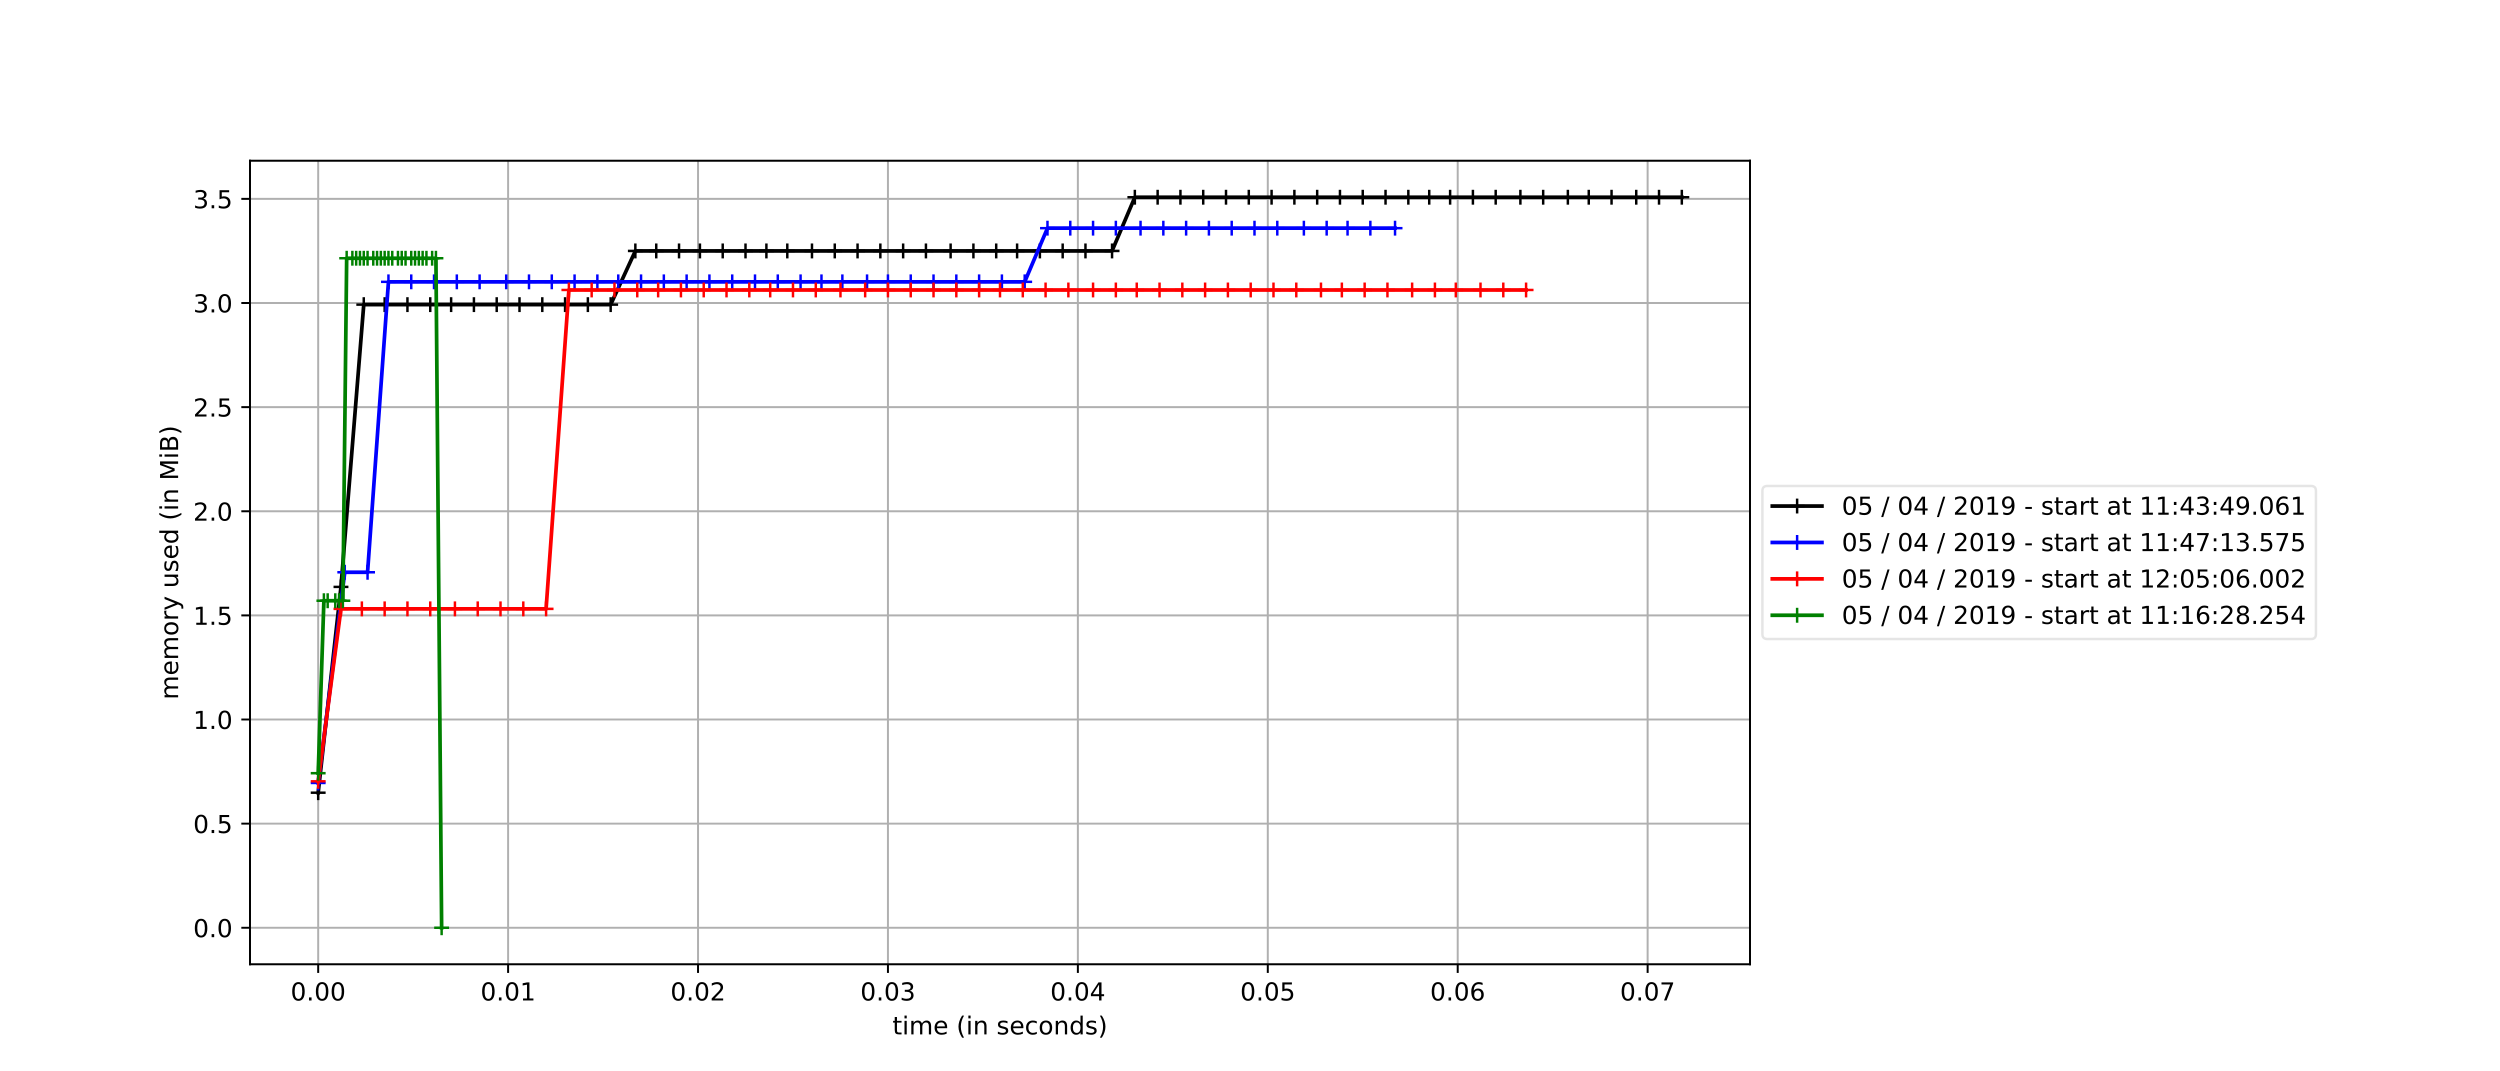 <?xml version="1.0" encoding="utf-8" standalone="no"?>
<!DOCTYPE svg PUBLIC "-//W3C//DTD SVG 1.1//EN"
  "http://www.w3.org/Graphics/SVG/1.1/DTD/svg11.dtd">
<!-- Created with matplotlib (https://matplotlib.org/) -->
<svg height="432pt" version="1.1" viewBox="0 0 1008 432" width="1008pt" xmlns="http://www.w3.org/2000/svg" xmlns:xlink="http://www.w3.org/1999/xlink">
 <defs>
  <style type="text/css">
*{stroke-linecap:butt;stroke-linejoin:round;}
  </style>
 </defs>
 <g id="figure_1">
  <g id="patch_1">
   <path d="M 0 432 
L 1008 432 
L 1008 0 
L 0 0 
z
" style="fill:#ffffff;"/>
  </g>
  <g id="axes_1">
   <g id="patch_2">
    <path d="M 100.8 388.8 
L 705.6 388.8 
L 705.6 64.8 
L 100.8 64.8 
z
" style="fill:#ffffff;"/>
   </g>
   <g id="matplotlib.axis_1">
    <g id="xtick_1">
     <g id="line2d_1">
      <path clip-path="url(#p6e3ff86c13)" d="M 128.291 388.8 
L 128.291 64.8 
" style="fill:none;stroke:#b0b0b0;stroke-linecap:square;stroke-width:0.8;"/>
     </g>
     <g id="line2d_2">
      <defs>
       <path d="M 0 0 
L 0 3.5 
" id="mf89a4da475" style="stroke:#000000;stroke-width:0.8;"/>
      </defs>
      <g>
       <use style="stroke:#000000;stroke-width:0.8;" x="128.291" xlink:href="#mf89a4da475" y="388.8"/>
      </g>
     </g>
     <g id="text_1">
      <!-- 0.00 -->
      <defs>
       <path d="M 31.781 66.406 
Q 24.172 66.406 20.328 58.906 
Q 16.5 51.422 16.5 36.375 
Q 16.5 21.391 20.328 13.891 
Q 24.172 6.391 31.781 6.391 
Q 39.453 6.391 43.281 13.891 
Q 47.125 21.391 47.125 36.375 
Q 47.125 51.422 43.281 58.906 
Q 39.453 66.406 31.781 66.406 
z
M 31.781 74.219 
Q 44.047 74.219 50.516 64.516 
Q 56.984 54.828 56.984 36.375 
Q 56.984 17.969 50.516 8.266 
Q 44.047 -1.422 31.781 -1.422 
Q 19.531 -1.422 13.062 8.266 
Q 6.594 17.969 6.594 36.375 
Q 6.594 54.828 13.062 64.516 
Q 19.531 74.219 31.781 74.219 
z
" id="DejaVuSans-48"/>
       <path d="M 10.688 12.406 
L 21 12.406 
L 21 0 
L 10.688 0 
z
" id="DejaVuSans-46"/>
      </defs>
      <g transform="translate(117.158 403.398)scale(0.1 -0.1)">
       <use xlink:href="#DejaVuSans-48"/>
       <use x="63.623" xlink:href="#DejaVuSans-46"/>
       <use x="95.41" xlink:href="#DejaVuSans-48"/>
       <use x="159.033" xlink:href="#DejaVuSans-48"/>
      </g>
     </g>
    </g>
    <g id="xtick_2">
     <g id="line2d_3">
      <path clip-path="url(#p6e3ff86c13)" d="M 204.867 388.8 
L 204.867 64.8 
" style="fill:none;stroke:#b0b0b0;stroke-linecap:square;stroke-width:0.8;"/>
     </g>
     <g id="line2d_4">
      <g>
       <use style="stroke:#000000;stroke-width:0.8;" x="204.867" xlink:href="#mf89a4da475" y="388.8"/>
      </g>
     </g>
     <g id="text_2">
      <!-- 0.01 -->
      <defs>
       <path d="M 12.406 8.297 
L 28.516 8.297 
L 28.516 63.922 
L 10.984 60.406 
L 10.984 69.391 
L 28.422 72.906 
L 38.281 72.906 
L 38.281 8.297 
L 54.391 8.297 
L 54.391 0 
L 12.406 0 
z
" id="DejaVuSans-49"/>
      </defs>
      <g transform="translate(193.734 403.398)scale(0.1 -0.1)">
       <use xlink:href="#DejaVuSans-48"/>
       <use x="63.623" xlink:href="#DejaVuSans-46"/>
       <use x="95.41" xlink:href="#DejaVuSans-48"/>
       <use x="159.033" xlink:href="#DejaVuSans-49"/>
      </g>
     </g>
    </g>
    <g id="xtick_3">
     <g id="line2d_5">
      <path clip-path="url(#p6e3ff86c13)" d="M 281.444 388.8 
L 281.444 64.8 
" style="fill:none;stroke:#b0b0b0;stroke-linecap:square;stroke-width:0.8;"/>
     </g>
     <g id="line2d_6">
      <g>
       <use style="stroke:#000000;stroke-width:0.8;" x="281.444" xlink:href="#mf89a4da475" y="388.8"/>
      </g>
     </g>
     <g id="text_3">
      <!-- 0.02 -->
      <defs>
       <path d="M 19.188 8.297 
L 53.609 8.297 
L 53.609 0 
L 7.328 0 
L 7.328 8.297 
Q 12.938 14.109 22.625 23.891 
Q 32.328 33.688 34.812 36.531 
Q 39.547 41.844 41.422 45.531 
Q 43.312 49.219 43.312 52.781 
Q 43.312 58.594 39.234 62.25 
Q 35.156 65.922 28.609 65.922 
Q 23.969 65.922 18.812 64.312 
Q 13.672 62.703 7.812 59.422 
L 7.812 69.391 
Q 13.766 71.781 18.938 73 
Q 24.125 74.219 28.422 74.219 
Q 39.75 74.219 46.484 68.547 
Q 53.219 62.891 53.219 53.422 
Q 53.219 48.922 51.531 44.891 
Q 49.859 40.875 45.406 35.406 
Q 44.188 33.984 37.641 27.219 
Q 31.109 20.453 19.188 8.297 
z
" id="DejaVuSans-50"/>
      </defs>
      <g transform="translate(270.311 403.398)scale(0.1 -0.1)">
       <use xlink:href="#DejaVuSans-48"/>
       <use x="63.623" xlink:href="#DejaVuSans-46"/>
       <use x="95.41" xlink:href="#DejaVuSans-48"/>
       <use x="159.033" xlink:href="#DejaVuSans-50"/>
      </g>
     </g>
    </g>
    <g id="xtick_4">
     <g id="line2d_7">
      <path clip-path="url(#p6e3ff86c13)" d="M 358.02 388.8 
L 358.02 64.8 
" style="fill:none;stroke:#b0b0b0;stroke-linecap:square;stroke-width:0.8;"/>
     </g>
     <g id="line2d_8">
      <g>
       <use style="stroke:#000000;stroke-width:0.8;" x="358.02" xlink:href="#mf89a4da475" y="388.8"/>
      </g>
     </g>
     <g id="text_4">
      <!-- 0.03 -->
      <defs>
       <path d="M 40.578 39.312 
Q 47.656 37.797 51.625 33 
Q 55.609 28.219 55.609 21.188 
Q 55.609 10.406 48.188 4.484 
Q 40.766 -1.422 27.094 -1.422 
Q 22.516 -1.422 17.656 -0.516 
Q 12.797 0.391 7.625 2.203 
L 7.625 11.719 
Q 11.719 9.328 16.594 8.109 
Q 21.484 6.891 26.812 6.891 
Q 36.078 6.891 40.938 10.547 
Q 45.797 14.203 45.797 21.188 
Q 45.797 27.641 41.281 31.266 
Q 36.766 34.906 28.719 34.906 
L 20.219 34.906 
L 20.219 43.016 
L 29.109 43.016 
Q 36.375 43.016 40.234 45.922 
Q 44.094 48.828 44.094 54.297 
Q 44.094 59.906 40.109 62.906 
Q 36.141 65.922 28.719 65.922 
Q 24.656 65.922 20.016 65.031 
Q 15.375 64.156 9.812 62.312 
L 9.812 71.094 
Q 15.438 72.656 20.344 73.438 
Q 25.25 74.219 29.594 74.219 
Q 40.828 74.219 47.359 69.109 
Q 53.906 64.016 53.906 55.328 
Q 53.906 49.266 50.438 45.094 
Q 46.969 40.922 40.578 39.312 
z
" id="DejaVuSans-51"/>
      </defs>
      <g transform="translate(346.887 403.398)scale(0.1 -0.1)">
       <use xlink:href="#DejaVuSans-48"/>
       <use x="63.623" xlink:href="#DejaVuSans-46"/>
       <use x="95.41" xlink:href="#DejaVuSans-48"/>
       <use x="159.033" xlink:href="#DejaVuSans-51"/>
      </g>
     </g>
    </g>
    <g id="xtick_5">
     <g id="line2d_9">
      <path clip-path="url(#p6e3ff86c13)" d="M 434.596 388.8 
L 434.596 64.8 
" style="fill:none;stroke:#b0b0b0;stroke-linecap:square;stroke-width:0.8;"/>
     </g>
     <g id="line2d_10">
      <g>
       <use style="stroke:#000000;stroke-width:0.8;" x="434.596" xlink:href="#mf89a4da475" y="388.8"/>
      </g>
     </g>
     <g id="text_5">
      <!-- 0.04 -->
      <defs>
       <path d="M 37.797 64.312 
L 12.891 25.391 
L 37.797 25.391 
z
M 35.203 72.906 
L 47.609 72.906 
L 47.609 25.391 
L 58.016 25.391 
L 58.016 17.188 
L 47.609 17.188 
L 47.609 0 
L 37.797 0 
L 37.797 17.188 
L 4.891 17.188 
L 4.891 26.703 
z
" id="DejaVuSans-52"/>
      </defs>
      <g transform="translate(423.464 403.398)scale(0.1 -0.1)">
       <use xlink:href="#DejaVuSans-48"/>
       <use x="63.623" xlink:href="#DejaVuSans-46"/>
       <use x="95.41" xlink:href="#DejaVuSans-48"/>
       <use x="159.033" xlink:href="#DejaVuSans-52"/>
      </g>
     </g>
    </g>
    <g id="xtick_6">
     <g id="line2d_11">
      <path clip-path="url(#p6e3ff86c13)" d="M 511.173 388.8 
L 511.173 64.8 
" style="fill:none;stroke:#b0b0b0;stroke-linecap:square;stroke-width:0.8;"/>
     </g>
     <g id="line2d_12">
      <g>
       <use style="stroke:#000000;stroke-width:0.8;" x="511.173" xlink:href="#mf89a4da475" y="388.8"/>
      </g>
     </g>
     <g id="text_6">
      <!-- 0.05 -->
      <defs>
       <path d="M 10.797 72.906 
L 49.516 72.906 
L 49.516 64.594 
L 19.828 64.594 
L 19.828 46.734 
Q 21.969 47.469 24.109 47.828 
Q 26.266 48.188 28.422 48.188 
Q 40.625 48.188 47.75 41.5 
Q 54.891 34.812 54.891 23.391 
Q 54.891 11.625 47.562 5.094 
Q 40.234 -1.422 26.906 -1.422 
Q 22.312 -1.422 17.547 -0.641 
Q 12.797 0.141 7.719 1.703 
L 7.719 11.625 
Q 12.109 9.234 16.797 8.062 
Q 21.484 6.891 26.703 6.891 
Q 35.156 6.891 40.078 11.328 
Q 45.016 15.766 45.016 23.391 
Q 45.016 31 40.078 35.438 
Q 35.156 39.891 26.703 39.891 
Q 22.75 39.891 18.812 39.016 
Q 14.891 38.141 10.797 36.281 
z
" id="DejaVuSans-53"/>
      </defs>
      <g transform="translate(500.04 403.398)scale(0.1 -0.1)">
       <use xlink:href="#DejaVuSans-48"/>
       <use x="63.623" xlink:href="#DejaVuSans-46"/>
       <use x="95.41" xlink:href="#DejaVuSans-48"/>
       <use x="159.033" xlink:href="#DejaVuSans-53"/>
      </g>
     </g>
    </g>
    <g id="xtick_7">
     <g id="line2d_13">
      <path clip-path="url(#p6e3ff86c13)" d="M 587.749 388.8 
L 587.749 64.8 
" style="fill:none;stroke:#b0b0b0;stroke-linecap:square;stroke-width:0.8;"/>
     </g>
     <g id="line2d_14">
      <g>
       <use style="stroke:#000000;stroke-width:0.8;" x="587.749" xlink:href="#mf89a4da475" y="388.8"/>
      </g>
     </g>
     <g id="text_7">
      <!-- 0.06 -->
      <defs>
       <path d="M 33.016 40.375 
Q 26.375 40.375 22.484 35.828 
Q 18.609 31.297 18.609 23.391 
Q 18.609 15.531 22.484 10.953 
Q 26.375 6.391 33.016 6.391 
Q 39.656 6.391 43.531 10.953 
Q 47.406 15.531 47.406 23.391 
Q 47.406 31.297 43.531 35.828 
Q 39.656 40.375 33.016 40.375 
z
M 52.594 71.297 
L 52.594 62.312 
Q 48.875 64.062 45.094 64.984 
Q 41.312 65.922 37.594 65.922 
Q 27.828 65.922 22.672 59.328 
Q 17.531 52.734 16.797 39.406 
Q 19.672 43.656 24.016 45.922 
Q 28.375 48.188 33.594 48.188 
Q 44.578 48.188 50.953 41.516 
Q 57.328 34.859 57.328 23.391 
Q 57.328 12.156 50.688 5.359 
Q 44.047 -1.422 33.016 -1.422 
Q 20.359 -1.422 13.672 8.266 
Q 6.984 17.969 6.984 36.375 
Q 6.984 53.656 15.188 63.938 
Q 23.391 74.219 37.203 74.219 
Q 40.922 74.219 44.703 73.484 
Q 48.484 72.75 52.594 71.297 
z
" id="DejaVuSans-54"/>
      </defs>
      <g transform="translate(576.616 403.398)scale(0.1 -0.1)">
       <use xlink:href="#DejaVuSans-48"/>
       <use x="63.623" xlink:href="#DejaVuSans-46"/>
       <use x="95.41" xlink:href="#DejaVuSans-48"/>
       <use x="159.033" xlink:href="#DejaVuSans-54"/>
      </g>
     </g>
    </g>
    <g id="xtick_8">
     <g id="line2d_15">
      <path clip-path="url(#p6e3ff86c13)" d="M 664.325 388.8 
L 664.325 64.8 
" style="fill:none;stroke:#b0b0b0;stroke-linecap:square;stroke-width:0.8;"/>
     </g>
     <g id="line2d_16">
      <g>
       <use style="stroke:#000000;stroke-width:0.8;" x="664.325" xlink:href="#mf89a4da475" y="388.8"/>
      </g>
     </g>
     <g id="text_8">
      <!-- 0.07 -->
      <defs>
       <path d="M 8.203 72.906 
L 55.078 72.906 
L 55.078 68.703 
L 28.609 0 
L 18.312 0 
L 43.219 64.594 
L 8.203 64.594 
z
" id="DejaVuSans-55"/>
      </defs>
      <g transform="translate(653.193 403.398)scale(0.1 -0.1)">
       <use xlink:href="#DejaVuSans-48"/>
       <use x="63.623" xlink:href="#DejaVuSans-46"/>
       <use x="95.41" xlink:href="#DejaVuSans-48"/>
       <use x="159.033" xlink:href="#DejaVuSans-55"/>
      </g>
     </g>
    </g>
    <g id="text_9">
     <!-- time (in seconds) -->
     <defs>
      <path d="M 18.312 70.219 
L 18.312 54.688 
L 36.812 54.688 
L 36.812 47.703 
L 18.312 47.703 
L 18.312 18.016 
Q 18.312 11.328 20.141 9.422 
Q 21.969 7.516 27.594 7.516 
L 36.812 7.516 
L 36.812 0 
L 27.594 0 
Q 17.188 0 13.234 3.875 
Q 9.281 7.766 9.281 18.016 
L 9.281 47.703 
L 2.688 47.703 
L 2.688 54.688 
L 9.281 54.688 
L 9.281 70.219 
z
" id="DejaVuSans-116"/>
      <path d="M 9.422 54.688 
L 18.406 54.688 
L 18.406 0 
L 9.422 0 
z
M 9.422 75.984 
L 18.406 75.984 
L 18.406 64.594 
L 9.422 64.594 
z
" id="DejaVuSans-105"/>
      <path d="M 52 44.188 
Q 55.375 50.25 60.062 53.125 
Q 64.75 56 71.094 56 
Q 79.641 56 84.281 50.016 
Q 88.922 44.047 88.922 33.016 
L 88.922 0 
L 79.891 0 
L 79.891 32.719 
Q 79.891 40.578 77.094 44.375 
Q 74.312 48.188 68.609 48.188 
Q 61.625 48.188 57.562 43.547 
Q 53.516 38.922 53.516 30.906 
L 53.516 0 
L 44.484 0 
L 44.484 32.719 
Q 44.484 40.625 41.703 44.406 
Q 38.922 48.188 33.109 48.188 
Q 26.219 48.188 22.156 43.531 
Q 18.109 38.875 18.109 30.906 
L 18.109 0 
L 9.078 0 
L 9.078 54.688 
L 18.109 54.688 
L 18.109 46.188 
Q 21.188 51.219 25.484 53.609 
Q 29.781 56 35.688 56 
Q 41.656 56 45.828 52.969 
Q 50 49.953 52 44.188 
z
" id="DejaVuSans-109"/>
      <path d="M 56.203 29.594 
L 56.203 25.203 
L 14.891 25.203 
Q 15.484 15.922 20.484 11.062 
Q 25.484 6.203 34.422 6.203 
Q 39.594 6.203 44.453 7.469 
Q 49.312 8.734 54.109 11.281 
L 54.109 2.781 
Q 49.266 0.734 44.188 -0.344 
Q 39.109 -1.422 33.891 -1.422 
Q 20.797 -1.422 13.156 6.188 
Q 5.516 13.812 5.516 26.812 
Q 5.516 40.234 12.766 48.109 
Q 20.016 56 32.328 56 
Q 43.359 56 49.781 48.891 
Q 56.203 41.797 56.203 29.594 
z
M 47.219 32.234 
Q 47.125 39.594 43.094 43.984 
Q 39.062 48.391 32.422 48.391 
Q 24.906 48.391 20.391 44.141 
Q 15.875 39.891 15.188 32.172 
z
" id="DejaVuSans-101"/>
      <path id="DejaVuSans-32"/>
      <path d="M 31 75.875 
Q 24.469 64.656 21.281 53.656 
Q 18.109 42.672 18.109 31.391 
Q 18.109 20.125 21.312 9.062 
Q 24.516 -2 31 -13.188 
L 23.188 -13.188 
Q 15.875 -1.703 12.234 9.375 
Q 8.594 20.453 8.594 31.391 
Q 8.594 42.281 12.203 53.312 
Q 15.828 64.359 23.188 75.875 
z
" id="DejaVuSans-40"/>
      <path d="M 54.891 33.016 
L 54.891 0 
L 45.906 0 
L 45.906 32.719 
Q 45.906 40.484 42.875 44.328 
Q 39.844 48.188 33.797 48.188 
Q 26.516 48.188 22.312 43.547 
Q 18.109 38.922 18.109 30.906 
L 18.109 0 
L 9.078 0 
L 9.078 54.688 
L 18.109 54.688 
L 18.109 46.188 
Q 21.344 51.125 25.703 53.562 
Q 30.078 56 35.797 56 
Q 45.219 56 50.047 50.172 
Q 54.891 44.344 54.891 33.016 
z
" id="DejaVuSans-110"/>
      <path d="M 44.281 53.078 
L 44.281 44.578 
Q 40.484 46.531 36.375 47.5 
Q 32.281 48.484 27.875 48.484 
Q 21.188 48.484 17.844 46.438 
Q 14.5 44.391 14.5 40.281 
Q 14.5 37.156 16.891 35.375 
Q 19.281 33.594 26.516 31.984 
L 29.594 31.297 
Q 39.156 29.25 43.188 25.516 
Q 47.219 21.781 47.219 15.094 
Q 47.219 7.469 41.188 3.016 
Q 35.156 -1.422 24.609 -1.422 
Q 20.219 -1.422 15.453 -0.562 
Q 10.688 0.297 5.422 2 
L 5.422 11.281 
Q 10.406 8.688 15.234 7.391 
Q 20.062 6.109 24.812 6.109 
Q 31.156 6.109 34.562 8.281 
Q 37.984 10.453 37.984 14.406 
Q 37.984 18.062 35.516 20.016 
Q 33.062 21.969 24.703 23.781 
L 21.578 24.516 
Q 13.234 26.266 9.516 29.906 
Q 5.812 33.547 5.812 39.891 
Q 5.812 47.609 11.281 51.797 
Q 16.75 56 26.812 56 
Q 31.781 56 36.172 55.266 
Q 40.578 54.547 44.281 53.078 
z
" id="DejaVuSans-115"/>
      <path d="M 48.781 52.594 
L 48.781 44.188 
Q 44.969 46.297 41.141 47.344 
Q 37.312 48.391 33.406 48.391 
Q 24.656 48.391 19.812 42.844 
Q 14.984 37.312 14.984 27.297 
Q 14.984 17.281 19.812 11.734 
Q 24.656 6.203 33.406 6.203 
Q 37.312 6.203 41.141 7.25 
Q 44.969 8.297 48.781 10.406 
L 48.781 2.094 
Q 45.016 0.344 40.984 -0.531 
Q 36.969 -1.422 32.422 -1.422 
Q 20.062 -1.422 12.781 6.344 
Q 5.516 14.109 5.516 27.297 
Q 5.516 40.672 12.859 48.328 
Q 20.219 56 33.016 56 
Q 37.156 56 41.109 55.141 
Q 45.062 54.297 48.781 52.594 
z
" id="DejaVuSans-99"/>
      <path d="M 30.609 48.391 
Q 23.391 48.391 19.188 42.75 
Q 14.984 37.109 14.984 27.297 
Q 14.984 17.484 19.156 11.844 
Q 23.344 6.203 30.609 6.203 
Q 37.797 6.203 41.984 11.859 
Q 46.188 17.531 46.188 27.297 
Q 46.188 37.016 41.984 42.703 
Q 37.797 48.391 30.609 48.391 
z
M 30.609 56 
Q 42.328 56 49.016 48.375 
Q 55.719 40.766 55.719 27.297 
Q 55.719 13.875 49.016 6.219 
Q 42.328 -1.422 30.609 -1.422 
Q 18.844 -1.422 12.172 6.219 
Q 5.516 13.875 5.516 27.297 
Q 5.516 40.766 12.172 48.375 
Q 18.844 56 30.609 56 
z
" id="DejaVuSans-111"/>
      <path d="M 45.406 46.391 
L 45.406 75.984 
L 54.391 75.984 
L 54.391 0 
L 45.406 0 
L 45.406 8.203 
Q 42.578 3.328 38.25 0.953 
Q 33.938 -1.422 27.875 -1.422 
Q 17.969 -1.422 11.734 6.484 
Q 5.516 14.406 5.516 27.297 
Q 5.516 40.188 11.734 48.094 
Q 17.969 56 27.875 56 
Q 33.938 56 38.25 53.625 
Q 42.578 51.266 45.406 46.391 
z
M 14.797 27.297 
Q 14.797 17.391 18.875 11.75 
Q 22.953 6.109 30.078 6.109 
Q 37.203 6.109 41.297 11.75 
Q 45.406 17.391 45.406 27.297 
Q 45.406 37.203 41.297 42.844 
Q 37.203 48.484 30.078 48.484 
Q 22.953 48.484 18.875 42.844 
Q 14.797 37.203 14.797 27.297 
z
" id="DejaVuSans-100"/>
      <path d="M 8.016 75.875 
L 15.828 75.875 
Q 23.141 64.359 26.781 53.312 
Q 30.422 42.281 30.422 31.391 
Q 30.422 20.453 26.781 9.375 
Q 23.141 -1.703 15.828 -13.188 
L 8.016 -13.188 
Q 14.5 -2 17.703 9.062 
Q 20.906 20.125 20.906 31.391 
Q 20.906 42.672 17.703 53.656 
Q 14.5 64.656 8.016 75.875 
z
" id="DejaVuSans-41"/>
     </defs>
     <g transform="translate(359.829 417.077)scale(0.1 -0.1)">
      <use xlink:href="#DejaVuSans-116"/>
      <use x="39.209" xlink:href="#DejaVuSans-105"/>
      <use x="66.992" xlink:href="#DejaVuSans-109"/>
      <use x="164.404" xlink:href="#DejaVuSans-101"/>
      <use x="225.928" xlink:href="#DejaVuSans-32"/>
      <use x="257.715" xlink:href="#DejaVuSans-40"/>
      <use x="296.729" xlink:href="#DejaVuSans-105"/>
      <use x="324.512" xlink:href="#DejaVuSans-110"/>
      <use x="387.891" xlink:href="#DejaVuSans-32"/>
      <use x="419.678" xlink:href="#DejaVuSans-115"/>
      <use x="471.777" xlink:href="#DejaVuSans-101"/>
      <use x="533.301" xlink:href="#DejaVuSans-99"/>
      <use x="588.281" xlink:href="#DejaVuSans-111"/>
      <use x="649.463" xlink:href="#DejaVuSans-110"/>
      <use x="712.842" xlink:href="#DejaVuSans-100"/>
      <use x="776.318" xlink:href="#DejaVuSans-115"/>
      <use x="828.418" xlink:href="#DejaVuSans-41"/>
     </g>
    </g>
   </g>
   <g id="matplotlib.axis_2">
    <g id="ytick_1">
     <g id="line2d_17">
      <path clip-path="url(#p6e3ff86c13)" d="M 100.8 374.073 
L 705.6 374.073 
" style="fill:none;stroke:#b0b0b0;stroke-linecap:square;stroke-width:0.8;"/>
     </g>
     <g id="line2d_18">
      <defs>
       <path d="M 0 0 
L -3.5 0 
" id="mc52a80375c" style="stroke:#000000;stroke-width:0.8;"/>
      </defs>
      <g>
       <use style="stroke:#000000;stroke-width:0.8;" x="100.8" xlink:href="#mc52a80375c" y="374.073"/>
      </g>
     </g>
     <g id="text_10">
      <!-- 0.0 -->
      <g transform="translate(77.897 377.872)scale(0.1 -0.1)">
       <use xlink:href="#DejaVuSans-48"/>
       <use x="63.623" xlink:href="#DejaVuSans-46"/>
       <use x="95.41" xlink:href="#DejaVuSans-48"/>
      </g>
     </g>
    </g>
    <g id="ytick_2">
     <g id="line2d_19">
      <path clip-path="url(#p6e3ff86c13)" d="M 100.8 332.089 
L 705.6 332.089 
" style="fill:none;stroke:#b0b0b0;stroke-linecap:square;stroke-width:0.8;"/>
     </g>
     <g id="line2d_20">
      <g>
       <use style="stroke:#000000;stroke-width:0.8;" x="100.8" xlink:href="#mc52a80375c" y="332.089"/>
      </g>
     </g>
     <g id="text_11">
      <!-- 0.5 -->
      <g transform="translate(77.897 335.888)scale(0.1 -0.1)">
       <use xlink:href="#DejaVuSans-48"/>
       <use x="63.623" xlink:href="#DejaVuSans-46"/>
       <use x="95.41" xlink:href="#DejaVuSans-53"/>
      </g>
     </g>
    </g>
    <g id="ytick_3">
     <g id="line2d_21">
      <path clip-path="url(#p6e3ff86c13)" d="M 100.8 290.104 
L 705.6 290.104 
" style="fill:none;stroke:#b0b0b0;stroke-linecap:square;stroke-width:0.8;"/>
     </g>
     <g id="line2d_22">
      <g>
       <use style="stroke:#000000;stroke-width:0.8;" x="100.8" xlink:href="#mc52a80375c" y="290.104"/>
      </g>
     </g>
     <g id="text_12">
      <!-- 1.0 -->
      <g transform="translate(77.897 293.904)scale(0.1 -0.1)">
       <use xlink:href="#DejaVuSans-49"/>
       <use x="63.623" xlink:href="#DejaVuSans-46"/>
       <use x="95.41" xlink:href="#DejaVuSans-48"/>
      </g>
     </g>
    </g>
    <g id="ytick_4">
     <g id="line2d_23">
      <path clip-path="url(#p6e3ff86c13)" d="M 100.8 248.12 
L 705.6 248.12 
" style="fill:none;stroke:#b0b0b0;stroke-linecap:square;stroke-width:0.8;"/>
     </g>
     <g id="line2d_24">
      <g>
       <use style="stroke:#000000;stroke-width:0.8;" x="100.8" xlink:href="#mc52a80375c" y="248.12"/>
      </g>
     </g>
     <g id="text_13">
      <!-- 1.5 -->
      <g transform="translate(77.897 251.919)scale(0.1 -0.1)">
       <use xlink:href="#DejaVuSans-49"/>
       <use x="63.623" xlink:href="#DejaVuSans-46"/>
       <use x="95.41" xlink:href="#DejaVuSans-53"/>
      </g>
     </g>
    </g>
    <g id="ytick_5">
     <g id="line2d_25">
      <path clip-path="url(#p6e3ff86c13)" d="M 100.8 206.136 
L 705.6 206.136 
" style="fill:none;stroke:#b0b0b0;stroke-linecap:square;stroke-width:0.8;"/>
     </g>
     <g id="line2d_26">
      <g>
       <use style="stroke:#000000;stroke-width:0.8;" x="100.8" xlink:href="#mc52a80375c" y="206.136"/>
      </g>
     </g>
     <g id="text_14">
      <!-- 2.0 -->
      <g transform="translate(77.897 209.935)scale(0.1 -0.1)">
       <use xlink:href="#DejaVuSans-50"/>
       <use x="63.623" xlink:href="#DejaVuSans-46"/>
       <use x="95.41" xlink:href="#DejaVuSans-48"/>
      </g>
     </g>
    </g>
    <g id="ytick_6">
     <g id="line2d_27">
      <path clip-path="url(#p6e3ff86c13)" d="M 100.8 164.152 
L 705.6 164.152 
" style="fill:none;stroke:#b0b0b0;stroke-linecap:square;stroke-width:0.8;"/>
     </g>
     <g id="line2d_28">
      <g>
       <use style="stroke:#000000;stroke-width:0.8;" x="100.8" xlink:href="#mc52a80375c" y="164.152"/>
      </g>
     </g>
     <g id="text_15">
      <!-- 2.5 -->
      <g transform="translate(77.897 167.951)scale(0.1 -0.1)">
       <use xlink:href="#DejaVuSans-50"/>
       <use x="63.623" xlink:href="#DejaVuSans-46"/>
       <use x="95.41" xlink:href="#DejaVuSans-53"/>
      </g>
     </g>
    </g>
    <g id="ytick_7">
     <g id="line2d_29">
      <path clip-path="url(#p6e3ff86c13)" d="M 100.8 122.167 
L 705.6 122.167 
" style="fill:none;stroke:#b0b0b0;stroke-linecap:square;stroke-width:0.8;"/>
     </g>
     <g id="line2d_30">
      <g>
       <use style="stroke:#000000;stroke-width:0.8;" x="100.8" xlink:href="#mc52a80375c" y="122.167"/>
      </g>
     </g>
     <g id="text_16">
      <!-- 3.0 -->
      <g transform="translate(77.897 125.967)scale(0.1 -0.1)">
       <use xlink:href="#DejaVuSans-51"/>
       <use x="63.623" xlink:href="#DejaVuSans-46"/>
       <use x="95.41" xlink:href="#DejaVuSans-48"/>
      </g>
     </g>
    </g>
    <g id="ytick_8">
     <g id="line2d_31">
      <path clip-path="url(#p6e3ff86c13)" d="M 100.8 80.183 
L 705.6 80.183 
" style="fill:none;stroke:#b0b0b0;stroke-linecap:square;stroke-width:0.8;"/>
     </g>
     <g id="line2d_32">
      <g>
       <use style="stroke:#000000;stroke-width:0.8;" x="100.8" xlink:href="#mc52a80375c" y="80.183"/>
      </g>
     </g>
     <g id="text_17">
      <!-- 3.5 -->
      <g transform="translate(77.897 83.982)scale(0.1 -0.1)">
       <use xlink:href="#DejaVuSans-51"/>
       <use x="63.623" xlink:href="#DejaVuSans-46"/>
       <use x="95.41" xlink:href="#DejaVuSans-53"/>
      </g>
     </g>
    </g>
    <g id="text_18">
     <!-- memory used (in MiB) -->
     <defs>
      <path d="M 41.109 46.297 
Q 39.594 47.172 37.812 47.578 
Q 36.031 48 33.891 48 
Q 26.266 48 22.188 43.047 
Q 18.109 38.094 18.109 28.812 
L 18.109 0 
L 9.078 0 
L 9.078 54.688 
L 18.109 54.688 
L 18.109 46.188 
Q 20.953 51.172 25.484 53.578 
Q 30.031 56 36.531 56 
Q 37.453 56 38.578 55.875 
Q 39.703 55.766 41.062 55.516 
z
" id="DejaVuSans-114"/>
      <path d="M 32.172 -5.078 
Q 28.375 -14.844 24.75 -17.812 
Q 21.141 -20.797 15.094 -20.797 
L 7.906 -20.797 
L 7.906 -13.281 
L 13.188 -13.281 
Q 16.891 -13.281 18.938 -11.516 
Q 21 -9.766 23.484 -3.219 
L 25.094 0.875 
L 2.984 54.688 
L 12.5 54.688 
L 29.594 11.922 
L 46.688 54.688 
L 56.203 54.688 
z
" id="DejaVuSans-121"/>
      <path d="M 8.5 21.578 
L 8.5 54.688 
L 17.484 54.688 
L 17.484 21.922 
Q 17.484 14.156 20.5 10.266 
Q 23.531 6.391 29.594 6.391 
Q 36.859 6.391 41.078 11.031 
Q 45.312 15.672 45.312 23.688 
L 45.312 54.688 
L 54.297 54.688 
L 54.297 0 
L 45.312 0 
L 45.312 8.406 
Q 42.047 3.422 37.719 1 
Q 33.406 -1.422 27.688 -1.422 
Q 18.266 -1.422 13.375 4.438 
Q 8.5 10.297 8.5 21.578 
z
M 31.109 56 
z
" id="DejaVuSans-117"/>
      <path d="M 9.812 72.906 
L 24.516 72.906 
L 43.109 23.297 
L 61.812 72.906 
L 76.516 72.906 
L 76.516 0 
L 66.891 0 
L 66.891 64.016 
L 48.094 14.016 
L 38.188 14.016 
L 19.391 64.016 
L 19.391 0 
L 9.812 0 
z
" id="DejaVuSans-77"/>
      <path d="M 19.672 34.812 
L 19.672 8.109 
L 35.5 8.109 
Q 43.453 8.109 47.281 11.406 
Q 51.125 14.703 51.125 21.484 
Q 51.125 28.328 47.281 31.562 
Q 43.453 34.812 35.5 34.812 
z
M 19.672 64.797 
L 19.672 42.828 
L 34.281 42.828 
Q 41.5 42.828 45.031 45.531 
Q 48.578 48.25 48.578 53.812 
Q 48.578 59.328 45.031 62.062 
Q 41.5 64.797 34.281 64.797 
z
M 9.812 72.906 
L 35.016 72.906 
Q 46.297 72.906 52.391 68.219 
Q 58.5 63.531 58.5 54.891 
Q 58.5 48.188 55.375 44.234 
Q 52.25 40.281 46.188 39.312 
Q 53.469 37.75 57.5 32.781 
Q 61.531 27.828 61.531 20.406 
Q 61.531 10.641 54.891 5.312 
Q 48.25 0 35.984 0 
L 9.812 0 
z
" id="DejaVuSans-66"/>
     </defs>
     <g transform="translate(71.817 282.076)rotate(-90)scale(0.1 -0.1)">
      <use xlink:href="#DejaVuSans-109"/>
      <use x="97.412" xlink:href="#DejaVuSans-101"/>
      <use x="158.936" xlink:href="#DejaVuSans-109"/>
      <use x="256.348" xlink:href="#DejaVuSans-111"/>
      <use x="317.529" xlink:href="#DejaVuSans-114"/>
      <use x="358.643" xlink:href="#DejaVuSans-121"/>
      <use x="417.822" xlink:href="#DejaVuSans-32"/>
      <use x="449.609" xlink:href="#DejaVuSans-117"/>
      <use x="512.988" xlink:href="#DejaVuSans-115"/>
      <use x="565.088" xlink:href="#DejaVuSans-101"/>
      <use x="626.611" xlink:href="#DejaVuSans-100"/>
      <use x="690.088" xlink:href="#DejaVuSans-32"/>
      <use x="721.875" xlink:href="#DejaVuSans-40"/>
      <use x="760.889" xlink:href="#DejaVuSans-105"/>
      <use x="788.672" xlink:href="#DejaVuSans-110"/>
      <use x="852.051" xlink:href="#DejaVuSans-32"/>
      <use x="883.838" xlink:href="#DejaVuSans-77"/>
      <use x="970.117" xlink:href="#DejaVuSans-105"/>
      <use x="997.9" xlink:href="#DejaVuSans-66"/>
      <use x="1066.504" xlink:href="#DejaVuSans-41"/>
     </g>
    </g>
   </g>
   <g id="line2d_33">
    <path clip-path="url(#p6e3ff86c13)" d="M 128.291 319.624 
L 137.48 236.64 
L 146.67 122.823 
L 155.093 122.823 
L 164.281 122.823 
L 173.472 122.823 
L 181.894 122.823 
L 191.085 122.823 
L 200.274 122.823 
L 209.463 122.823 
L 218.651 122.823 
L 227.84 122.823 
L 237.029 122.823 
L 246.22 122.823 
L 256.174 101.175 
L 264.598 101.175 
L 273.786 101.175 
L 282.21 101.175 
L 291.399 101.175 
L 300.588 101.175 
L 309.012 101.175 
L 317.436 101.175 
L 327.39 101.175 
L 336.578 101.175 
L 345.767 101.175 
L 354.958 101.175 
L 364.147 101.175 
L 373.336 101.175 
L 383.291 101.175 
L 392.48 101.175 
L 401.669 101.175 
L 410.093 101.175 
L 419.282 101.175 
L 428.471 101.175 
L 437.66 101.175 
L 448.38 101.175 
L 457.569 79.527 
L 466.758 79.527 
L 475.949 79.527 
L 485.138 79.527 
L 494.326 79.527 
L 503.515 79.527 
L 512.704 79.527 
L 521.893 79.527 
L 531.084 79.527 
L 540.273 79.527 
L 549.461 79.527 
L 558.65 79.527 
L 567.839 79.527 
L 576.263 79.527 
L 584.687 79.527 
L 593.876 79.527 
L 603.065 79.527 
L 613.02 79.527 
L 622.209 79.527 
L 632.163 79.527 
L 640.587 79.527 
L 649.776 79.527 
L 659.731 79.527 
L 668.92 79.527 
L 678.109 79.527 
" style="fill:none;stroke:#000000;stroke-linecap:square;stroke-width:1.5;"/>
    <defs>
     <path d="M -3 0 
L 3 0 
M 0 3 
L 0 -3 
" id="m32f4054fd0" style="stroke:#000000;"/>
    </defs>
    <g clip-path="url(#p6e3ff86c13)">
     <use style="stroke:#000000;" x="128.291" xlink:href="#m32f4054fd0" y="319.624"/>
     <use style="stroke:#000000;" x="137.48" xlink:href="#m32f4054fd0" y="236.64"/>
     <use style="stroke:#000000;" x="146.67" xlink:href="#m32f4054fd0" y="122.823"/>
     <use style="stroke:#000000;" x="155.093" xlink:href="#m32f4054fd0" y="122.823"/>
     <use style="stroke:#000000;" x="164.281" xlink:href="#m32f4054fd0" y="122.823"/>
     <use style="stroke:#000000;" x="173.472" xlink:href="#m32f4054fd0" y="122.823"/>
     <use style="stroke:#000000;" x="181.894" xlink:href="#m32f4054fd0" y="122.823"/>
     <use style="stroke:#000000;" x="191.085" xlink:href="#m32f4054fd0" y="122.823"/>
     <use style="stroke:#000000;" x="200.274" xlink:href="#m32f4054fd0" y="122.823"/>
     <use style="stroke:#000000;" x="209.463" xlink:href="#m32f4054fd0" y="122.823"/>
     <use style="stroke:#000000;" x="218.651" xlink:href="#m32f4054fd0" y="122.823"/>
     <use style="stroke:#000000;" x="227.84" xlink:href="#m32f4054fd0" y="122.823"/>
     <use style="stroke:#000000;" x="237.029" xlink:href="#m32f4054fd0" y="122.823"/>
     <use style="stroke:#000000;" x="246.22" xlink:href="#m32f4054fd0" y="122.823"/>
     <use style="stroke:#000000;" x="256.174" xlink:href="#m32f4054fd0" y="101.175"/>
     <use style="stroke:#000000;" x="264.598" xlink:href="#m32f4054fd0" y="101.175"/>
     <use style="stroke:#000000;" x="273.786" xlink:href="#m32f4054fd0" y="101.175"/>
     <use style="stroke:#000000;" x="282.21" xlink:href="#m32f4054fd0" y="101.175"/>
     <use style="stroke:#000000;" x="291.399" xlink:href="#m32f4054fd0" y="101.175"/>
     <use style="stroke:#000000;" x="300.588" xlink:href="#m32f4054fd0" y="101.175"/>
     <use style="stroke:#000000;" x="309.012" xlink:href="#m32f4054fd0" y="101.175"/>
     <use style="stroke:#000000;" x="317.436" xlink:href="#m32f4054fd0" y="101.175"/>
     <use style="stroke:#000000;" x="327.39" xlink:href="#m32f4054fd0" y="101.175"/>
     <use style="stroke:#000000;" x="336.578" xlink:href="#m32f4054fd0" y="101.175"/>
     <use style="stroke:#000000;" x="345.767" xlink:href="#m32f4054fd0" y="101.175"/>
     <use style="stroke:#000000;" x="354.958" xlink:href="#m32f4054fd0" y="101.175"/>
     <use style="stroke:#000000;" x="364.147" xlink:href="#m32f4054fd0" y="101.175"/>
     <use style="stroke:#000000;" x="373.336" xlink:href="#m32f4054fd0" y="101.175"/>
     <use style="stroke:#000000;" x="383.291" xlink:href="#m32f4054fd0" y="101.175"/>
     <use style="stroke:#000000;" x="392.48" xlink:href="#m32f4054fd0" y="101.175"/>
     <use style="stroke:#000000;" x="401.669" xlink:href="#m32f4054fd0" y="101.175"/>
     <use style="stroke:#000000;" x="410.093" xlink:href="#m32f4054fd0" y="101.175"/>
     <use style="stroke:#000000;" x="419.282" xlink:href="#m32f4054fd0" y="101.175"/>
     <use style="stroke:#000000;" x="428.471" xlink:href="#m32f4054fd0" y="101.175"/>
     <use style="stroke:#000000;" x="437.66" xlink:href="#m32f4054fd0" y="101.175"/>
     <use style="stroke:#000000;" x="448.38" xlink:href="#m32f4054fd0" y="101.175"/>
     <use style="stroke:#000000;" x="457.569" xlink:href="#m32f4054fd0" y="79.527"/>
     <use style="stroke:#000000;" x="466.758" xlink:href="#m32f4054fd0" y="79.527"/>
     <use style="stroke:#000000;" x="475.949" xlink:href="#m32f4054fd0" y="79.527"/>
     <use style="stroke:#000000;" x="485.138" xlink:href="#m32f4054fd0" y="79.527"/>
     <use style="stroke:#000000;" x="494.326" xlink:href="#m32f4054fd0" y="79.527"/>
     <use style="stroke:#000000;" x="503.515" xlink:href="#m32f4054fd0" y="79.527"/>
     <use style="stroke:#000000;" x="512.704" xlink:href="#m32f4054fd0" y="79.527"/>
     <use style="stroke:#000000;" x="521.893" xlink:href="#m32f4054fd0" y="79.527"/>
     <use style="stroke:#000000;" x="531.084" xlink:href="#m32f4054fd0" y="79.527"/>
     <use style="stroke:#000000;" x="540.273" xlink:href="#m32f4054fd0" y="79.527"/>
     <use style="stroke:#000000;" x="549.461" xlink:href="#m32f4054fd0" y="79.527"/>
     <use style="stroke:#000000;" x="558.65" xlink:href="#m32f4054fd0" y="79.527"/>
     <use style="stroke:#000000;" x="567.839" xlink:href="#m32f4054fd0" y="79.527"/>
     <use style="stroke:#000000;" x="576.263" xlink:href="#m32f4054fd0" y="79.527"/>
     <use style="stroke:#000000;" x="584.687" xlink:href="#m32f4054fd0" y="79.527"/>
     <use style="stroke:#000000;" x="593.876" xlink:href="#m32f4054fd0" y="79.527"/>
     <use style="stroke:#000000;" x="603.065" xlink:href="#m32f4054fd0" y="79.527"/>
     <use style="stroke:#000000;" x="613.02" xlink:href="#m32f4054fd0" y="79.527"/>
     <use style="stroke:#000000;" x="622.209" xlink:href="#m32f4054fd0" y="79.527"/>
     <use style="stroke:#000000;" x="632.163" xlink:href="#m32f4054fd0" y="79.527"/>
     <use style="stroke:#000000;" x="640.587" xlink:href="#m32f4054fd0" y="79.527"/>
     <use style="stroke:#000000;" x="649.776" xlink:href="#m32f4054fd0" y="79.527"/>
     <use style="stroke:#000000;" x="659.731" xlink:href="#m32f4054fd0" y="79.527"/>
     <use style="stroke:#000000;" x="668.92" xlink:href="#m32f4054fd0" y="79.527"/>
     <use style="stroke:#000000;" x="678.109" xlink:href="#m32f4054fd0" y="79.527"/>
    </g>
   </g>
   <g id="line2d_34">
    <path clip-path="url(#p6e3ff86c13)" d="M 128.291 315.688 
L 139.012 230.736 
L 148.2 230.736 
L 156.624 113.639 
L 165.813 113.639 
L 175.002 113.639 
L 184.191 113.639 
L 193.382 113.639 
L 204.102 113.639 
L 213.291 113.639 
L 222.48 113.639 
L 231.669 113.639 
L 240.858 113.639 
L 249.282 113.639 
L 258.47 113.639 
L 267.659 113.639 
L 276.85 113.639 
L 286.039 113.639 
L 295.228 113.639 
L 304.417 113.639 
L 313.605 113.639 
L 322.794 113.639 
L 331.218 113.639 
L 339.642 113.639 
L 349.596 113.639 
L 358.02 113.639 
L 367.209 113.639 
L 376.399 113.639 
L 385.588 113.639 
L 394.777 113.639 
L 403.966 113.639 
L 413.155 113.639 
L 422.344 91.991 
L 431.534 91.991 
L 440.723 91.991 
L 449.912 91.991 
L 459.866 91.991 
L 469.057 91.991 
L 478.245 91.991 
L 487.434 91.991 
L 496.623 91.991 
L 505.812 91.991 
L 515.001 91.991 
L 525.722 91.991 
L 534.912 91.991 
L 543.334 91.991 
L 552.525 91.991 
L 562.479 91.991 
" style="fill:none;stroke:#0000ff;stroke-linecap:square;stroke-width:1.5;"/>
    <defs>
     <path d="M -3 0 
L 3 0 
M 0 3 
L 0 -3 
" id="mb8fcba5cfc" style="stroke:#0000ff;"/>
    </defs>
    <g clip-path="url(#p6e3ff86c13)">
     <use style="fill:#0000ff;stroke:#0000ff;" x="128.291" xlink:href="#mb8fcba5cfc" y="315.688"/>
     <use style="fill:#0000ff;stroke:#0000ff;" x="139.012" xlink:href="#mb8fcba5cfc" y="230.736"/>
     <use style="fill:#0000ff;stroke:#0000ff;" x="148.2" xlink:href="#mb8fcba5cfc" y="230.736"/>
     <use style="fill:#0000ff;stroke:#0000ff;" x="156.624" xlink:href="#mb8fcba5cfc" y="113.639"/>
     <use style="fill:#0000ff;stroke:#0000ff;" x="165.813" xlink:href="#mb8fcba5cfc" y="113.639"/>
     <use style="fill:#0000ff;stroke:#0000ff;" x="175.002" xlink:href="#mb8fcba5cfc" y="113.639"/>
     <use style="fill:#0000ff;stroke:#0000ff;" x="184.191" xlink:href="#mb8fcba5cfc" y="113.639"/>
     <use style="fill:#0000ff;stroke:#0000ff;" x="193.382" xlink:href="#mb8fcba5cfc" y="113.639"/>
     <use style="fill:#0000ff;stroke:#0000ff;" x="204.102" xlink:href="#mb8fcba5cfc" y="113.639"/>
     <use style="fill:#0000ff;stroke:#0000ff;" x="213.291" xlink:href="#mb8fcba5cfc" y="113.639"/>
     <use style="fill:#0000ff;stroke:#0000ff;" x="222.48" xlink:href="#mb8fcba5cfc" y="113.639"/>
     <use style="fill:#0000ff;stroke:#0000ff;" x="231.669" xlink:href="#mb8fcba5cfc" y="113.639"/>
     <use style="fill:#0000ff;stroke:#0000ff;" x="240.858" xlink:href="#mb8fcba5cfc" y="113.639"/>
     <use style="fill:#0000ff;stroke:#0000ff;" x="249.282" xlink:href="#mb8fcba5cfc" y="113.639"/>
     <use style="fill:#0000ff;stroke:#0000ff;" x="258.47" xlink:href="#mb8fcba5cfc" y="113.639"/>
     <use style="fill:#0000ff;stroke:#0000ff;" x="267.659" xlink:href="#mb8fcba5cfc" y="113.639"/>
     <use style="fill:#0000ff;stroke:#0000ff;" x="276.85" xlink:href="#mb8fcba5cfc" y="113.639"/>
     <use style="fill:#0000ff;stroke:#0000ff;" x="286.039" xlink:href="#mb8fcba5cfc" y="113.639"/>
     <use style="fill:#0000ff;stroke:#0000ff;" x="295.228" xlink:href="#mb8fcba5cfc" y="113.639"/>
     <use style="fill:#0000ff;stroke:#0000ff;" x="304.417" xlink:href="#mb8fcba5cfc" y="113.639"/>
     <use style="fill:#0000ff;stroke:#0000ff;" x="313.605" xlink:href="#mb8fcba5cfc" y="113.639"/>
     <use style="fill:#0000ff;stroke:#0000ff;" x="322.794" xlink:href="#mb8fcba5cfc" y="113.639"/>
     <use style="fill:#0000ff;stroke:#0000ff;" x="331.218" xlink:href="#mb8fcba5cfc" y="113.639"/>
     <use style="fill:#0000ff;stroke:#0000ff;" x="339.642" xlink:href="#mb8fcba5cfc" y="113.639"/>
     <use style="fill:#0000ff;stroke:#0000ff;" x="349.596" xlink:href="#mb8fcba5cfc" y="113.639"/>
     <use style="fill:#0000ff;stroke:#0000ff;" x="358.02" xlink:href="#mb8fcba5cfc" y="113.639"/>
     <use style="fill:#0000ff;stroke:#0000ff;" x="367.209" xlink:href="#mb8fcba5cfc" y="113.639"/>
     <use style="fill:#0000ff;stroke:#0000ff;" x="376.399" xlink:href="#mb8fcba5cfc" y="113.639"/>
     <use style="fill:#0000ff;stroke:#0000ff;" x="385.588" xlink:href="#mb8fcba5cfc" y="113.639"/>
     <use style="fill:#0000ff;stroke:#0000ff;" x="394.777" xlink:href="#mb8fcba5cfc" y="113.639"/>
     <use style="fill:#0000ff;stroke:#0000ff;" x="403.966" xlink:href="#mb8fcba5cfc" y="113.639"/>
     <use style="fill:#0000ff;stroke:#0000ff;" x="413.155" xlink:href="#mb8fcba5cfc" y="113.639"/>
     <use style="fill:#0000ff;stroke:#0000ff;" x="422.344" xlink:href="#mb8fcba5cfc" y="91.991"/>
     <use style="fill:#0000ff;stroke:#0000ff;" x="431.534" xlink:href="#mb8fcba5cfc" y="91.991"/>
     <use style="fill:#0000ff;stroke:#0000ff;" x="440.723" xlink:href="#mb8fcba5cfc" y="91.991"/>
     <use style="fill:#0000ff;stroke:#0000ff;" x="449.912" xlink:href="#mb8fcba5cfc" y="91.991"/>
     <use style="fill:#0000ff;stroke:#0000ff;" x="459.866" xlink:href="#mb8fcba5cfc" y="91.991"/>
     <use style="fill:#0000ff;stroke:#0000ff;" x="469.057" xlink:href="#mb8fcba5cfc" y="91.991"/>
     <use style="fill:#0000ff;stroke:#0000ff;" x="478.245" xlink:href="#mb8fcba5cfc" y="91.991"/>
     <use style="fill:#0000ff;stroke:#0000ff;" x="487.434" xlink:href="#mb8fcba5cfc" y="91.991"/>
     <use style="fill:#0000ff;stroke:#0000ff;" x="496.623" xlink:href="#mb8fcba5cfc" y="91.991"/>
     <use style="fill:#0000ff;stroke:#0000ff;" x="505.812" xlink:href="#mb8fcba5cfc" y="91.991"/>
     <use style="fill:#0000ff;stroke:#0000ff;" x="515.001" xlink:href="#mb8fcba5cfc" y="91.991"/>
     <use style="fill:#0000ff;stroke:#0000ff;" x="525.722" xlink:href="#mb8fcba5cfc" y="91.991"/>
     <use style="fill:#0000ff;stroke:#0000ff;" x="534.912" xlink:href="#mb8fcba5cfc" y="91.991"/>
     <use style="fill:#0000ff;stroke:#0000ff;" x="543.334" xlink:href="#mb8fcba5cfc" y="91.991"/>
     <use style="fill:#0000ff;stroke:#0000ff;" x="552.525" xlink:href="#mb8fcba5cfc" y="91.991"/>
     <use style="fill:#0000ff;stroke:#0000ff;" x="562.479" xlink:href="#mb8fcba5cfc" y="91.991"/>
    </g>
   </g>
   <g id="line2d_35">
    <path clip-path="url(#p6e3ff86c13)" d="M 128.291 315.032 
L 137.482 245.496 
L 145.904 245.496 
L 155.094 245.496 
L 164.283 245.496 
L 173.472 245.496 
L 183.426 245.496 
L 192.617 245.496 
L 201.805 245.496 
L 210.994 245.496 
L 220.183 245.496 
L 229.372 116.919 
L 238.561 116.919 
L 247.752 116.919 
L 256.94 116.919 
L 265.364 116.919 
L 274.553 116.919 
L 283.742 116.919 
L 292.931 116.919 
L 302.12 116.919 
L 310.544 116.919 
L 319.733 116.919 
L 328.921 116.919 
L 338.877 116.919 
L 348.831 116.919 
L 358.022 116.919 
L 367.21 116.919 
L 376.399 116.919 
L 385.588 116.919 
L 394.777 116.919 
L 403.201 116.919 
L 412.39 116.919 
L 421.579 116.919 
L 430.767 116.919 
L 440.723 116.919 
L 449.912 116.919 
L 458.336 116.919 
L 467.525 116.919 
L 476.714 116.919 
L 485.902 116.919 
L 495.093 116.919 
L 504.282 116.919 
L 513.471 116.919 
L 522.66 116.919 
L 532.615 116.919 
L 541.037 116.919 
L 550.228 116.919 
L 559.417 116.919 
L 569.371 116.919 
L 578.562 116.919 
L 586.984 116.919 
L 596.939 116.919 
L 606.128 116.919 
L 615.317 116.919 
" style="fill:none;stroke:#ff0000;stroke-linecap:square;stroke-width:1.5;"/>
    <defs>
     <path d="M -3 0 
L 3 0 
M 0 3 
L 0 -3 
" id="mf9248f4cc8" style="stroke:#ff0000;"/>
    </defs>
    <g clip-path="url(#p6e3ff86c13)">
     <use style="fill:#ff0000;stroke:#ff0000;" x="128.291" xlink:href="#mf9248f4cc8" y="315.032"/>
     <use style="fill:#ff0000;stroke:#ff0000;" x="137.482" xlink:href="#mf9248f4cc8" y="245.496"/>
     <use style="fill:#ff0000;stroke:#ff0000;" x="145.904" xlink:href="#mf9248f4cc8" y="245.496"/>
     <use style="fill:#ff0000;stroke:#ff0000;" x="155.094" xlink:href="#mf9248f4cc8" y="245.496"/>
     <use style="fill:#ff0000;stroke:#ff0000;" x="164.283" xlink:href="#mf9248f4cc8" y="245.496"/>
     <use style="fill:#ff0000;stroke:#ff0000;" x="173.472" xlink:href="#mf9248f4cc8" y="245.496"/>
     <use style="fill:#ff0000;stroke:#ff0000;" x="183.426" xlink:href="#mf9248f4cc8" y="245.496"/>
     <use style="fill:#ff0000;stroke:#ff0000;" x="192.617" xlink:href="#mf9248f4cc8" y="245.496"/>
     <use style="fill:#ff0000;stroke:#ff0000;" x="201.805" xlink:href="#mf9248f4cc8" y="245.496"/>
     <use style="fill:#ff0000;stroke:#ff0000;" x="210.994" xlink:href="#mf9248f4cc8" y="245.496"/>
     <use style="fill:#ff0000;stroke:#ff0000;" x="220.183" xlink:href="#mf9248f4cc8" y="245.496"/>
     <use style="fill:#ff0000;stroke:#ff0000;" x="229.372" xlink:href="#mf9248f4cc8" y="116.919"/>
     <use style="fill:#ff0000;stroke:#ff0000;" x="238.561" xlink:href="#mf9248f4cc8" y="116.919"/>
     <use style="fill:#ff0000;stroke:#ff0000;" x="247.752" xlink:href="#mf9248f4cc8" y="116.919"/>
     <use style="fill:#ff0000;stroke:#ff0000;" x="256.94" xlink:href="#mf9248f4cc8" y="116.919"/>
     <use style="fill:#ff0000;stroke:#ff0000;" x="265.364" xlink:href="#mf9248f4cc8" y="116.919"/>
     <use style="fill:#ff0000;stroke:#ff0000;" x="274.553" xlink:href="#mf9248f4cc8" y="116.919"/>
     <use style="fill:#ff0000;stroke:#ff0000;" x="283.742" xlink:href="#mf9248f4cc8" y="116.919"/>
     <use style="fill:#ff0000;stroke:#ff0000;" x="292.931" xlink:href="#mf9248f4cc8" y="116.919"/>
     <use style="fill:#ff0000;stroke:#ff0000;" x="302.12" xlink:href="#mf9248f4cc8" y="116.919"/>
     <use style="fill:#ff0000;stroke:#ff0000;" x="310.544" xlink:href="#mf9248f4cc8" y="116.919"/>
     <use style="fill:#ff0000;stroke:#ff0000;" x="319.733" xlink:href="#mf9248f4cc8" y="116.919"/>
     <use style="fill:#ff0000;stroke:#ff0000;" x="328.921" xlink:href="#mf9248f4cc8" y="116.919"/>
     <use style="fill:#ff0000;stroke:#ff0000;" x="338.877" xlink:href="#mf9248f4cc8" y="116.919"/>
     <use style="fill:#ff0000;stroke:#ff0000;" x="348.831" xlink:href="#mf9248f4cc8" y="116.919"/>
     <use style="fill:#ff0000;stroke:#ff0000;" x="358.022" xlink:href="#mf9248f4cc8" y="116.919"/>
     <use style="fill:#ff0000;stroke:#ff0000;" x="367.21" xlink:href="#mf9248f4cc8" y="116.919"/>
     <use style="fill:#ff0000;stroke:#ff0000;" x="376.399" xlink:href="#mf9248f4cc8" y="116.919"/>
     <use style="fill:#ff0000;stroke:#ff0000;" x="385.588" xlink:href="#mf9248f4cc8" y="116.919"/>
     <use style="fill:#ff0000;stroke:#ff0000;" x="394.777" xlink:href="#mf9248f4cc8" y="116.919"/>
     <use style="fill:#ff0000;stroke:#ff0000;" x="403.201" xlink:href="#mf9248f4cc8" y="116.919"/>
     <use style="fill:#ff0000;stroke:#ff0000;" x="412.39" xlink:href="#mf9248f4cc8" y="116.919"/>
     <use style="fill:#ff0000;stroke:#ff0000;" x="421.579" xlink:href="#mf9248f4cc8" y="116.919"/>
     <use style="fill:#ff0000;stroke:#ff0000;" x="430.767" xlink:href="#mf9248f4cc8" y="116.919"/>
     <use style="fill:#ff0000;stroke:#ff0000;" x="440.723" xlink:href="#mf9248f4cc8" y="116.919"/>
     <use style="fill:#ff0000;stroke:#ff0000;" x="449.912" xlink:href="#mf9248f4cc8" y="116.919"/>
     <use style="fill:#ff0000;stroke:#ff0000;" x="458.336" xlink:href="#mf9248f4cc8" y="116.919"/>
     <use style="fill:#ff0000;stroke:#ff0000;" x="467.525" xlink:href="#mf9248f4cc8" y="116.919"/>
     <use style="fill:#ff0000;stroke:#ff0000;" x="476.714" xlink:href="#mf9248f4cc8" y="116.919"/>
     <use style="fill:#ff0000;stroke:#ff0000;" x="485.902" xlink:href="#mf9248f4cc8" y="116.919"/>
     <use style="fill:#ff0000;stroke:#ff0000;" x="495.093" xlink:href="#mf9248f4cc8" y="116.919"/>
     <use style="fill:#ff0000;stroke:#ff0000;" x="504.282" xlink:href="#mf9248f4cc8" y="116.919"/>
     <use style="fill:#ff0000;stroke:#ff0000;" x="513.471" xlink:href="#mf9248f4cc8" y="116.919"/>
     <use style="fill:#ff0000;stroke:#ff0000;" x="522.66" xlink:href="#mf9248f4cc8" y="116.919"/>
     <use style="fill:#ff0000;stroke:#ff0000;" x="532.615" xlink:href="#mf9248f4cc8" y="116.919"/>
     <use style="fill:#ff0000;stroke:#ff0000;" x="541.037" xlink:href="#mf9248f4cc8" y="116.919"/>
     <use style="fill:#ff0000;stroke:#ff0000;" x="550.228" xlink:href="#mf9248f4cc8" y="116.919"/>
     <use style="fill:#ff0000;stroke:#ff0000;" x="559.417" xlink:href="#mf9248f4cc8" y="116.919"/>
     <use style="fill:#ff0000;stroke:#ff0000;" x="569.371" xlink:href="#mf9248f4cc8" y="116.919"/>
     <use style="fill:#ff0000;stroke:#ff0000;" x="578.562" xlink:href="#mf9248f4cc8" y="116.919"/>
     <use style="fill:#ff0000;stroke:#ff0000;" x="586.984" xlink:href="#mf9248f4cc8" y="116.919"/>
     <use style="fill:#ff0000;stroke:#ff0000;" x="596.939" xlink:href="#mf9248f4cc8" y="116.919"/>
     <use style="fill:#ff0000;stroke:#ff0000;" x="606.128" xlink:href="#mf9248f4cc8" y="116.919"/>
     <use style="fill:#ff0000;stroke:#ff0000;" x="615.317" xlink:href="#mf9248f4cc8" y="116.919"/>
    </g>
   </g>
   <g id="line2d_36">
    <path clip-path="url(#p6e3ff86c13)" d="M 128.291 311.752 
L 130.588 242.216 
L 132.119 242.216 
L 135.183 242.216 
L 136.715 242.216 
L 138.247 242.216 
L 139.777 104.127 
L 142.075 104.127 
L 143.607 104.127 
L 145.137 104.127 
L 146.669 104.127 
L 148.2 104.127 
L 150.497 104.127 
L 152.029 104.127 
L 153.561 104.127 
L 155.093 104.127 
L 156.624 104.127 
L 158.156 104.127 
L 160.453 104.127 
L 161.985 104.127 
L 163.516 104.127 
L 165.813 104.127 
L 167.345 104.127 
L 168.877 104.127 
L 170.409 104.127 
L 171.938 104.127 
L 174.237 104.127 
L 175.769 104.127 
L 178.066 374.073 
" style="fill:none;stroke:#008000;stroke-linecap:square;stroke-width:1.5;"/>
    <defs>
     <path d="M -3 0 
L 3 0 
M 0 3 
L 0 -3 
" id="ma09061c608" style="stroke:#008000;"/>
    </defs>
    <g clip-path="url(#p6e3ff86c13)">
     <use style="fill:#008000;stroke:#008000;" x="128.291" xlink:href="#ma09061c608" y="311.752"/>
     <use style="fill:#008000;stroke:#008000;" x="130.588" xlink:href="#ma09061c608" y="242.216"/>
     <use style="fill:#008000;stroke:#008000;" x="132.119" xlink:href="#ma09061c608" y="242.216"/>
     <use style="fill:#008000;stroke:#008000;" x="135.183" xlink:href="#ma09061c608" y="242.216"/>
     <use style="fill:#008000;stroke:#008000;" x="136.715" xlink:href="#ma09061c608" y="242.216"/>
     <use style="fill:#008000;stroke:#008000;" x="138.247" xlink:href="#ma09061c608" y="242.216"/>
     <use style="fill:#008000;stroke:#008000;" x="139.777" xlink:href="#ma09061c608" y="104.127"/>
     <use style="fill:#008000;stroke:#008000;" x="142.075" xlink:href="#ma09061c608" y="104.127"/>
     <use style="fill:#008000;stroke:#008000;" x="143.607" xlink:href="#ma09061c608" y="104.127"/>
     <use style="fill:#008000;stroke:#008000;" x="145.137" xlink:href="#ma09061c608" y="104.127"/>
     <use style="fill:#008000;stroke:#008000;" x="146.669" xlink:href="#ma09061c608" y="104.127"/>
     <use style="fill:#008000;stroke:#008000;" x="148.2" xlink:href="#ma09061c608" y="104.127"/>
     <use style="fill:#008000;stroke:#008000;" x="150.497" xlink:href="#ma09061c608" y="104.127"/>
     <use style="fill:#008000;stroke:#008000;" x="152.029" xlink:href="#ma09061c608" y="104.127"/>
     <use style="fill:#008000;stroke:#008000;" x="153.561" xlink:href="#ma09061c608" y="104.127"/>
     <use style="fill:#008000;stroke:#008000;" x="155.093" xlink:href="#ma09061c608" y="104.127"/>
     <use style="fill:#008000;stroke:#008000;" x="156.624" xlink:href="#ma09061c608" y="104.127"/>
     <use style="fill:#008000;stroke:#008000;" x="158.156" xlink:href="#ma09061c608" y="104.127"/>
     <use style="fill:#008000;stroke:#008000;" x="160.453" xlink:href="#ma09061c608" y="104.127"/>
     <use style="fill:#008000;stroke:#008000;" x="161.985" xlink:href="#ma09061c608" y="104.127"/>
     <use style="fill:#008000;stroke:#008000;" x="163.516" xlink:href="#ma09061c608" y="104.127"/>
     <use style="fill:#008000;stroke:#008000;" x="165.813" xlink:href="#ma09061c608" y="104.127"/>
     <use style="fill:#008000;stroke:#008000;" x="167.345" xlink:href="#ma09061c608" y="104.127"/>
     <use style="fill:#008000;stroke:#008000;" x="168.877" xlink:href="#ma09061c608" y="104.127"/>
     <use style="fill:#008000;stroke:#008000;" x="170.409" xlink:href="#ma09061c608" y="104.127"/>
     <use style="fill:#008000;stroke:#008000;" x="171.938" xlink:href="#ma09061c608" y="104.127"/>
     <use style="fill:#008000;stroke:#008000;" x="174.237" xlink:href="#ma09061c608" y="104.127"/>
     <use style="fill:#008000;stroke:#008000;" x="175.769" xlink:href="#ma09061c608" y="104.127"/>
     <use style="fill:#008000;stroke:#008000;" x="178.066" xlink:href="#ma09061c608" y="374.073"/>
    </g>
   </g>
   <g id="patch_3">
    <path d="M 100.8 388.8 
L 100.8 64.8 
" style="fill:none;stroke:#000000;stroke-linecap:square;stroke-linejoin:miter;stroke-width:0.8;"/>
   </g>
   <g id="patch_4">
    <path d="M 705.6 388.8 
L 705.6 64.8 
" style="fill:none;stroke:#000000;stroke-linecap:square;stroke-linejoin:miter;stroke-width:0.8;"/>
   </g>
   <g id="patch_5">
    <path d="M 100.8 388.8 
L 705.6 388.8 
" style="fill:none;stroke:#000000;stroke-linecap:square;stroke-linejoin:miter;stroke-width:0.8;"/>
   </g>
   <g id="patch_6">
    <path d="M 100.8 64.8 
L 705.6 64.8 
" style="fill:none;stroke:#000000;stroke-linecap:square;stroke-linejoin:miter;stroke-width:0.8;"/>
   </g>
   <g id="legend_1">
    <g id="patch_7">
     <path d="M 712.6 257.656 
L 931.786 257.656 
Q 933.786 257.656 933.786 255.656 
L 933.786 197.944 
Q 933.786 195.944 931.786 195.944 
L 712.6 195.944 
Q 710.6 195.944 710.6 197.944 
L 710.6 255.656 
Q 710.6 257.656 712.6 257.656 
z
" style="fill:#ffffff;opacity:0.5;stroke:#cccccc;stroke-linejoin:miter;"/>
    </g>
    <g id="line2d_37">
     <path d="M 714.6 204.042 
L 734.6 204.042 
" style="fill:none;stroke:#000000;stroke-linecap:square;stroke-width:1.5;"/>
    </g>
    <g id="line2d_38">
     <g>
      <use style="stroke:#000000;" x="724.6" xlink:href="#m32f4054fd0" y="204.042"/>
     </g>
    </g>
    <g id="text_19">
     <!-- 05 / 04 / 2019 - start at 11:43:49.061 -->
     <defs>
      <path d="M 25.391 72.906 
L 33.688 72.906 
L 8.297 -9.281 
L 0 -9.281 
z
" id="DejaVuSans-47"/>
      <path d="M 10.984 1.516 
L 10.984 10.5 
Q 14.703 8.734 18.5 7.812 
Q 22.312 6.891 25.984 6.891 
Q 35.75 6.891 40.891 13.453 
Q 46.047 20.016 46.781 33.406 
Q 43.953 29.203 39.594 26.953 
Q 35.25 24.703 29.984 24.703 
Q 19.047 24.703 12.672 31.312 
Q 6.297 37.938 6.297 49.422 
Q 6.297 60.641 12.938 67.422 
Q 19.578 74.219 30.609 74.219 
Q 43.266 74.219 49.922 64.516 
Q 56.594 54.828 56.594 36.375 
Q 56.594 19.141 48.406 8.859 
Q 40.234 -1.422 26.422 -1.422 
Q 22.703 -1.422 18.891 -0.688 
Q 15.094 0.047 10.984 1.516 
z
M 30.609 32.422 
Q 37.25 32.422 41.125 36.953 
Q 45.016 41.5 45.016 49.422 
Q 45.016 57.281 41.125 61.844 
Q 37.25 66.406 30.609 66.406 
Q 23.969 66.406 20.094 61.844 
Q 16.219 57.281 16.219 49.422 
Q 16.219 41.5 20.094 36.953 
Q 23.969 32.422 30.609 32.422 
z
" id="DejaVuSans-57"/>
      <path d="M 4.891 31.391 
L 31.203 31.391 
L 31.203 23.391 
L 4.891 23.391 
z
" id="DejaVuSans-45"/>
      <path d="M 34.281 27.484 
Q 23.391 27.484 19.188 25 
Q 14.984 22.516 14.984 16.5 
Q 14.984 11.719 18.141 8.906 
Q 21.297 6.109 26.703 6.109 
Q 34.188 6.109 38.703 11.406 
Q 43.219 16.703 43.219 25.484 
L 43.219 27.484 
z
M 52.203 31.203 
L 52.203 0 
L 43.219 0 
L 43.219 8.297 
Q 40.141 3.328 35.547 0.953 
Q 30.953 -1.422 24.312 -1.422 
Q 15.922 -1.422 10.953 3.297 
Q 6 8.016 6 15.922 
Q 6 25.141 12.172 29.828 
Q 18.359 34.516 30.609 34.516 
L 43.219 34.516 
L 43.219 35.406 
Q 43.219 41.609 39.141 45 
Q 35.062 48.391 27.688 48.391 
Q 23 48.391 18.547 47.266 
Q 14.109 46.141 10.016 43.891 
L 10.016 52.203 
Q 14.938 54.109 19.578 55.047 
Q 24.219 56 28.609 56 
Q 40.484 56 46.344 49.844 
Q 52.203 43.703 52.203 31.203 
z
" id="DejaVuSans-97"/>
      <path d="M 11.719 12.406 
L 22.016 12.406 
L 22.016 0 
L 11.719 0 
z
M 11.719 51.703 
L 22.016 51.703 
L 22.016 39.312 
L 11.719 39.312 
z
" id="DejaVuSans-58"/>
     </defs>
     <g transform="translate(742.6 207.542)scale(0.1 -0.1)">
      <use xlink:href="#DejaVuSans-48"/>
      <use x="63.623" xlink:href="#DejaVuSans-53"/>
      <use x="127.246" xlink:href="#DejaVuSans-32"/>
      <use x="159.033" xlink:href="#DejaVuSans-47"/>
      <use x="192.725" xlink:href="#DejaVuSans-32"/>
      <use x="224.512" xlink:href="#DejaVuSans-48"/>
      <use x="288.135" xlink:href="#DejaVuSans-52"/>
      <use x="351.758" xlink:href="#DejaVuSans-32"/>
      <use x="383.545" xlink:href="#DejaVuSans-47"/>
      <use x="417.236" xlink:href="#DejaVuSans-32"/>
      <use x="449.023" xlink:href="#DejaVuSans-50"/>
      <use x="512.646" xlink:href="#DejaVuSans-48"/>
      <use x="576.27" xlink:href="#DejaVuSans-49"/>
      <use x="639.893" xlink:href="#DejaVuSans-57"/>
      <use x="703.516" xlink:href="#DejaVuSans-32"/>
      <use x="735.303" xlink:href="#DejaVuSans-45"/>
      <use x="771.387" xlink:href="#DejaVuSans-32"/>
      <use x="803.174" xlink:href="#DejaVuSans-115"/>
      <use x="855.273" xlink:href="#DejaVuSans-116"/>
      <use x="894.482" xlink:href="#DejaVuSans-97"/>
      <use x="955.762" xlink:href="#DejaVuSans-114"/>
      <use x="996.875" xlink:href="#DejaVuSans-116"/>
      <use x="1036.084" xlink:href="#DejaVuSans-32"/>
      <use x="1067.871" xlink:href="#DejaVuSans-97"/>
      <use x="1129.15" xlink:href="#DejaVuSans-116"/>
      <use x="1168.359" xlink:href="#DejaVuSans-32"/>
      <use x="1200.146" xlink:href="#DejaVuSans-49"/>
      <use x="1263.77" xlink:href="#DejaVuSans-49"/>
      <use x="1327.393" xlink:href="#DejaVuSans-58"/>
      <use x="1361.084" xlink:href="#DejaVuSans-52"/>
      <use x="1424.707" xlink:href="#DejaVuSans-51"/>
      <use x="1488.33" xlink:href="#DejaVuSans-58"/>
      <use x="1522.021" xlink:href="#DejaVuSans-52"/>
      <use x="1585.645" xlink:href="#DejaVuSans-57"/>
      <use x="1649.268" xlink:href="#DejaVuSans-46"/>
      <use x="1681.055" xlink:href="#DejaVuSans-48"/>
      <use x="1744.678" xlink:href="#DejaVuSans-54"/>
      <use x="1808.301" xlink:href="#DejaVuSans-49"/>
     </g>
    </g>
    <g id="line2d_39">
     <path d="M 714.6 218.72 
L 734.6 218.72 
" style="fill:none;stroke:#0000ff;stroke-linecap:square;stroke-width:1.5;"/>
    </g>
    <g id="line2d_40">
     <g>
      <use style="fill:#0000ff;stroke:#0000ff;" x="724.6" xlink:href="#mb8fcba5cfc" y="218.72"/>
     </g>
    </g>
    <g id="text_20">
     <!-- 05 / 04 / 2019 - start at 11:47:13.575 -->
     <g transform="translate(742.6 222.22)scale(0.1 -0.1)">
      <use xlink:href="#DejaVuSans-48"/>
      <use x="63.623" xlink:href="#DejaVuSans-53"/>
      <use x="127.246" xlink:href="#DejaVuSans-32"/>
      <use x="159.033" xlink:href="#DejaVuSans-47"/>
      <use x="192.725" xlink:href="#DejaVuSans-32"/>
      <use x="224.512" xlink:href="#DejaVuSans-48"/>
      <use x="288.135" xlink:href="#DejaVuSans-52"/>
      <use x="351.758" xlink:href="#DejaVuSans-32"/>
      <use x="383.545" xlink:href="#DejaVuSans-47"/>
      <use x="417.236" xlink:href="#DejaVuSans-32"/>
      <use x="449.023" xlink:href="#DejaVuSans-50"/>
      <use x="512.646" xlink:href="#DejaVuSans-48"/>
      <use x="576.27" xlink:href="#DejaVuSans-49"/>
      <use x="639.893" xlink:href="#DejaVuSans-57"/>
      <use x="703.516" xlink:href="#DejaVuSans-32"/>
      <use x="735.303" xlink:href="#DejaVuSans-45"/>
      <use x="771.387" xlink:href="#DejaVuSans-32"/>
      <use x="803.174" xlink:href="#DejaVuSans-115"/>
      <use x="855.273" xlink:href="#DejaVuSans-116"/>
      <use x="894.482" xlink:href="#DejaVuSans-97"/>
      <use x="955.762" xlink:href="#DejaVuSans-114"/>
      <use x="996.875" xlink:href="#DejaVuSans-116"/>
      <use x="1036.084" xlink:href="#DejaVuSans-32"/>
      <use x="1067.871" xlink:href="#DejaVuSans-97"/>
      <use x="1129.15" xlink:href="#DejaVuSans-116"/>
      <use x="1168.359" xlink:href="#DejaVuSans-32"/>
      <use x="1200.146" xlink:href="#DejaVuSans-49"/>
      <use x="1263.77" xlink:href="#DejaVuSans-49"/>
      <use x="1327.393" xlink:href="#DejaVuSans-58"/>
      <use x="1361.084" xlink:href="#DejaVuSans-52"/>
      <use x="1424.707" xlink:href="#DejaVuSans-55"/>
      <use x="1488.33" xlink:href="#DejaVuSans-58"/>
      <use x="1522.021" xlink:href="#DejaVuSans-49"/>
      <use x="1585.645" xlink:href="#DejaVuSans-51"/>
      <use x="1649.268" xlink:href="#DejaVuSans-46"/>
      <use x="1681.055" xlink:href="#DejaVuSans-53"/>
      <use x="1744.678" xlink:href="#DejaVuSans-55"/>
      <use x="1808.301" xlink:href="#DejaVuSans-53"/>
     </g>
    </g>
    <g id="line2d_41">
     <path d="M 714.6 233.398 
L 734.6 233.398 
" style="fill:none;stroke:#ff0000;stroke-linecap:square;stroke-width:1.5;"/>
    </g>
    <g id="line2d_42">
     <g>
      <use style="fill:#ff0000;stroke:#ff0000;" x="724.6" xlink:href="#mf9248f4cc8" y="233.398"/>
     </g>
    </g>
    <g id="text_21">
     <!-- 05 / 04 / 2019 - start at 12:05:06.002 -->
     <g transform="translate(742.6 236.898)scale(0.1 -0.1)">
      <use xlink:href="#DejaVuSans-48"/>
      <use x="63.623" xlink:href="#DejaVuSans-53"/>
      <use x="127.246" xlink:href="#DejaVuSans-32"/>
      <use x="159.033" xlink:href="#DejaVuSans-47"/>
      <use x="192.725" xlink:href="#DejaVuSans-32"/>
      <use x="224.512" xlink:href="#DejaVuSans-48"/>
      <use x="288.135" xlink:href="#DejaVuSans-52"/>
      <use x="351.758" xlink:href="#DejaVuSans-32"/>
      <use x="383.545" xlink:href="#DejaVuSans-47"/>
      <use x="417.236" xlink:href="#DejaVuSans-32"/>
      <use x="449.023" xlink:href="#DejaVuSans-50"/>
      <use x="512.646" xlink:href="#DejaVuSans-48"/>
      <use x="576.27" xlink:href="#DejaVuSans-49"/>
      <use x="639.893" xlink:href="#DejaVuSans-57"/>
      <use x="703.516" xlink:href="#DejaVuSans-32"/>
      <use x="735.303" xlink:href="#DejaVuSans-45"/>
      <use x="771.387" xlink:href="#DejaVuSans-32"/>
      <use x="803.174" xlink:href="#DejaVuSans-115"/>
      <use x="855.273" xlink:href="#DejaVuSans-116"/>
      <use x="894.482" xlink:href="#DejaVuSans-97"/>
      <use x="955.762" xlink:href="#DejaVuSans-114"/>
      <use x="996.875" xlink:href="#DejaVuSans-116"/>
      <use x="1036.084" xlink:href="#DejaVuSans-32"/>
      <use x="1067.871" xlink:href="#DejaVuSans-97"/>
      <use x="1129.15" xlink:href="#DejaVuSans-116"/>
      <use x="1168.359" xlink:href="#DejaVuSans-32"/>
      <use x="1200.146" xlink:href="#DejaVuSans-49"/>
      <use x="1263.77" xlink:href="#DejaVuSans-50"/>
      <use x="1327.393" xlink:href="#DejaVuSans-58"/>
      <use x="1361.084" xlink:href="#DejaVuSans-48"/>
      <use x="1424.707" xlink:href="#DejaVuSans-53"/>
      <use x="1488.33" xlink:href="#DejaVuSans-58"/>
      <use x="1522.021" xlink:href="#DejaVuSans-48"/>
      <use x="1585.645" xlink:href="#DejaVuSans-54"/>
      <use x="1649.268" xlink:href="#DejaVuSans-46"/>
      <use x="1681.055" xlink:href="#DejaVuSans-48"/>
      <use x="1744.678" xlink:href="#DejaVuSans-48"/>
      <use x="1808.301" xlink:href="#DejaVuSans-50"/>
     </g>
    </g>
    <g id="line2d_43">
     <path d="M 714.6 248.077 
L 734.6 248.077 
" style="fill:none;stroke:#008000;stroke-linecap:square;stroke-width:1.5;"/>
    </g>
    <g id="line2d_44">
     <g>
      <use style="fill:#008000;stroke:#008000;" x="724.6" xlink:href="#ma09061c608" y="248.077"/>
     </g>
    </g>
    <g id="text_22">
     <!-- 05 / 04 / 2019 - start at 11:16:28.254 -->
     <defs>
      <path d="M 31.781 34.625 
Q 24.75 34.625 20.719 30.859 
Q 16.703 27.094 16.703 20.516 
Q 16.703 13.922 20.719 10.156 
Q 24.75 6.391 31.781 6.391 
Q 38.812 6.391 42.859 10.172 
Q 46.922 13.969 46.922 20.516 
Q 46.922 27.094 42.891 30.859 
Q 38.875 34.625 31.781 34.625 
z
M 21.922 38.812 
Q 15.578 40.375 12.031 44.719 
Q 8.5 49.078 8.5 55.328 
Q 8.5 64.062 14.719 69.141 
Q 20.953 74.219 31.781 74.219 
Q 42.672 74.219 48.875 69.141 
Q 55.078 64.062 55.078 55.328 
Q 55.078 49.078 51.531 44.719 
Q 48 40.375 41.703 38.812 
Q 48.828 37.156 52.797 32.312 
Q 56.781 27.484 56.781 20.516 
Q 56.781 9.906 50.312 4.234 
Q 43.844 -1.422 31.781 -1.422 
Q 19.734 -1.422 13.25 4.234 
Q 6.781 9.906 6.781 20.516 
Q 6.781 27.484 10.781 32.312 
Q 14.797 37.156 21.922 38.812 
z
M 18.312 54.391 
Q 18.312 48.734 21.844 45.562 
Q 25.391 42.391 31.781 42.391 
Q 38.141 42.391 41.719 45.562 
Q 45.312 48.734 45.312 54.391 
Q 45.312 60.062 41.719 63.234 
Q 38.141 66.406 31.781 66.406 
Q 25.391 66.406 21.844 63.234 
Q 18.312 60.062 18.312 54.391 
z
" id="DejaVuSans-56"/>
     </defs>
     <g transform="translate(742.6 251.577)scale(0.1 -0.1)">
      <use xlink:href="#DejaVuSans-48"/>
      <use x="63.623" xlink:href="#DejaVuSans-53"/>
      <use x="127.246" xlink:href="#DejaVuSans-32"/>
      <use x="159.033" xlink:href="#DejaVuSans-47"/>
      <use x="192.725" xlink:href="#DejaVuSans-32"/>
      <use x="224.512" xlink:href="#DejaVuSans-48"/>
      <use x="288.135" xlink:href="#DejaVuSans-52"/>
      <use x="351.758" xlink:href="#DejaVuSans-32"/>
      <use x="383.545" xlink:href="#DejaVuSans-47"/>
      <use x="417.236" xlink:href="#DejaVuSans-32"/>
      <use x="449.023" xlink:href="#DejaVuSans-50"/>
      <use x="512.646" xlink:href="#DejaVuSans-48"/>
      <use x="576.27" xlink:href="#DejaVuSans-49"/>
      <use x="639.893" xlink:href="#DejaVuSans-57"/>
      <use x="703.516" xlink:href="#DejaVuSans-32"/>
      <use x="735.303" xlink:href="#DejaVuSans-45"/>
      <use x="771.387" xlink:href="#DejaVuSans-32"/>
      <use x="803.174" xlink:href="#DejaVuSans-115"/>
      <use x="855.273" xlink:href="#DejaVuSans-116"/>
      <use x="894.482" xlink:href="#DejaVuSans-97"/>
      <use x="955.762" xlink:href="#DejaVuSans-114"/>
      <use x="996.875" xlink:href="#DejaVuSans-116"/>
      <use x="1036.084" xlink:href="#DejaVuSans-32"/>
      <use x="1067.871" xlink:href="#DejaVuSans-97"/>
      <use x="1129.15" xlink:href="#DejaVuSans-116"/>
      <use x="1168.359" xlink:href="#DejaVuSans-32"/>
      <use x="1200.146" xlink:href="#DejaVuSans-49"/>
      <use x="1263.77" xlink:href="#DejaVuSans-49"/>
      <use x="1327.393" xlink:href="#DejaVuSans-58"/>
      <use x="1361.084" xlink:href="#DejaVuSans-49"/>
      <use x="1424.707" xlink:href="#DejaVuSans-54"/>
      <use x="1488.33" xlink:href="#DejaVuSans-58"/>
      <use x="1522.021" xlink:href="#DejaVuSans-50"/>
      <use x="1585.645" xlink:href="#DejaVuSans-56"/>
      <use x="1649.268" xlink:href="#DejaVuSans-46"/>
      <use x="1681.055" xlink:href="#DejaVuSans-50"/>
      <use x="1744.678" xlink:href="#DejaVuSans-53"/>
      <use x="1808.301" xlink:href="#DejaVuSans-52"/>
     </g>
    </g>
   </g>
  </g>
 </g>
 <defs>
  <clipPath id="p6e3ff86c13">
   <rect height="324" width="604.8" x="100.8" y="64.8"/>
  </clipPath>
 </defs>
</svg>
